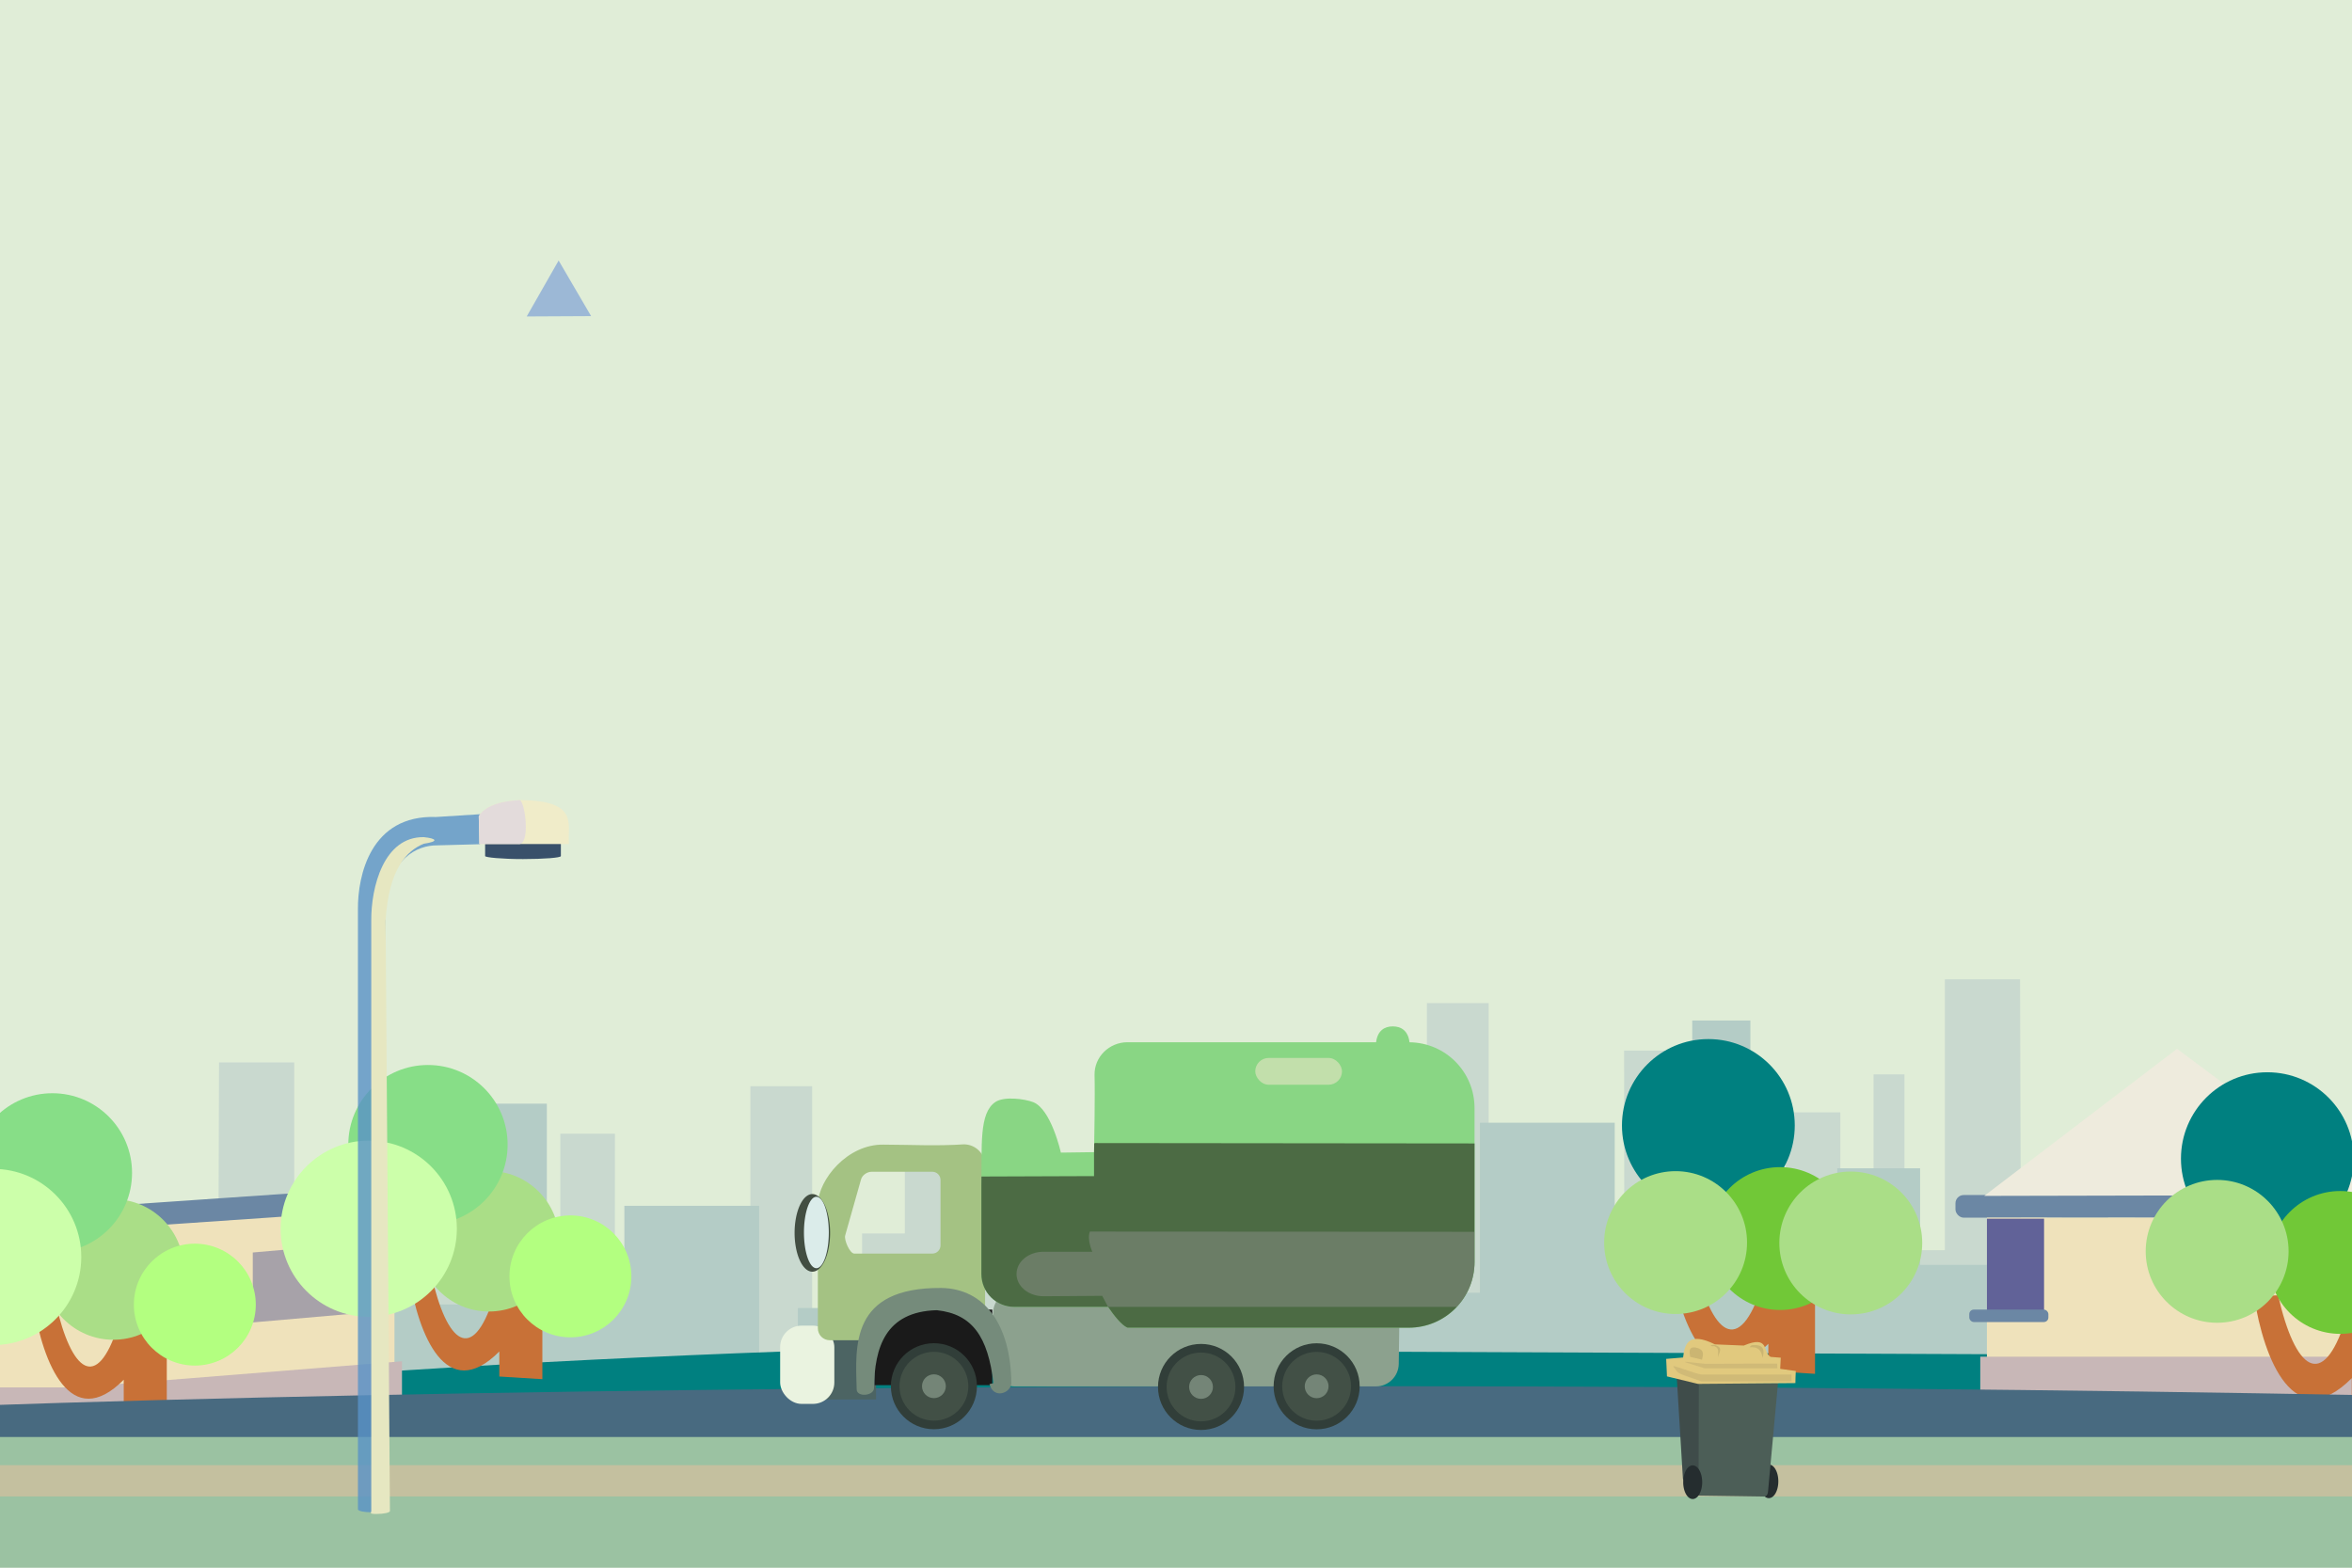 <?xml version="1.0" encoding="UTF-8" standalone="no"?>
<svg
   xmlns:dc="http://purl.org/dc/elements/1.1/"
   xmlns:cc="http://creativecommons.org/ns#"
   xmlns:rdf="http://www.w3.org/1999/02/22-rdf-syntax-ns#"
   xmlns:svg="http://www.w3.org/2000/svg"
   xmlns="http://www.w3.org/2000/svg"
   xmlns:sodipodi="http://sodipodi.sourceforge.net/DTD/sodipodi-0.dtd"
   xmlns:inkscape="http://www.inkscape.org/namespaces/inkscape"
   width="1080"
   height="720"
   viewBox="0 0 285.75 190.5"
   version="1.1"
   id="svg8"
   inkscape:version="1.0beta1 (32d4812, 2019-09-19)"
   sodipodi:docname="Scene - residenterial street scene.svg">
  <defs
     id="defs2">
    <clipPath
       clipPathUnits="userSpaceOnUse"
       id="clipPath205">
      <rect
         style="opacity:0.7;fill:#aa0000;stroke:#000000;stroke-width:0.265"
         id="rect207"
         width="115.155"
         height="116.277"
         x="361.85"
         y="57.914"
         ry="1.43" />
    </clipPath>
    <clipPath
       id="clipPath1870"
       clipPathUnits="userSpaceOnUse">
      <path
         inkscape:connector-curvature="0"
         d="m 120.873,138.901 c -0.071,-7e-5 -0.128,0.057 -0.128,0.128 v 3.888 l -13.881,0.05 c -0.06,2.1e-4 -0.109,0.048 -0.109,0.108 v 20.909 c 0,0.06 0.049,0.108 0.109,0.108 20.583,-0.111 63.248,0.058 63.248,0.058 0,0 0.128,-18.902 0.128,-25.071 0,-0.071 -0.057,-0.128 -0.128,-0.128 z"
         style="opacity:1;fill:#ffff00;stroke:none;stroke-width:0.265"
         id="path1872"
         sodipodi:nodetypes="sscssscccss" />
    </clipPath>
    <clipPath
       clipPathUnits="userSpaceOnUse"
       id="clipPath1245">
      <path
         sodipodi:nodetypes="cccsccccccssccccsssccc"
         inkscape:connector-curvature="0"
         id="path1247"
         style="fill:#5d7a5a;stroke-width:1"
         d="m 169.207,124.721 c -0.996,0.006 -1.846,0.511 -2.022,1.928 h -18.525 -11.68 c -2.216,0 -4.052,1.784 -4,4 0.069,2.386 -0.045,8.585 -0.06,9.358 l -4.032,0.054 c 0,0 -1.176,-5.292 -3.371,-6.134 -1.05,-0.403 -3.522,-0.726 -4.582,-0.018 -2.016,1.346 -1.619,5.32 -1.706,10.245 v 10.655 c 0,2.216 1.784,4 4,4 h 11.394 c 0.692,1.024 1.653,2.245 2.357,2.53 h 11.68 18.805 3.68 c 4.432,0 8,-3.568 8,-8 v -18.688 c 0,-4.398 -3.514,-7.943 -7.899,-7.997 -0.175,-1.423 -1.031,-1.931 -2.03,-1.931 -0.003,-1e-5 -0.006,-1e-5 -0.009,0 z" />
    </clipPath>
  </defs>
  <sodipodi:namedview
     showguides="false"
     id="base"
     pagecolor="#ffffff"
     bordercolor="#666666"
     borderopacity="1.0"
     inkscape:pageopacity="0.0"
     inkscape:pageshadow="2"
     inkscape:zoom="0.56328907"
     inkscape:cx="505.48913"
     inkscape:cy="469.41906"
     inkscape:document-units="mm"
     inkscape:current-layer="animation-layer"
     inkscape:document-rotation="0"
     showgrid="false"
     inkscape:window-width="1440"
     inkscape:window-height="847"
     inkscape:window-x="1935"
     inkscape:window-y="98"
     inkscape:window-maximized="0"
     units="px" />
  <g
     inkscape:groupmode="layer"
     id="background-layer"
     inkscape:label="background"
     style="display:inline"
     sodipodi:insensitive="true">
    <rect
       ry="0.789"
       y="5.5511151e-17"
       x="-43.048"
       height="191.519"
       width="421.231"
       id="horizon"
       style="display:inline;opacity:1;fill:#e0edd7;stroke:none;stroke-width:0.409;stop-opacity:1" />
    <g
       style="display:inline;opacity:1;stop-opacity:1"
       id="g1655-3"
       transform="matrix(-1.091,0,0,1.091,284.57,-0.793)">
      <path
         style="fill:#c9d9cf;stroke:none;stroke-width:0.265px;stroke-linecap:butt;stroke-linejoin:miter;stroke-opacity:1"
         d="m 137.054,160.073 v -7.938 h 12.7 V 130.175 h 10.319 v 7.938 h 4.763 v 10.054 h 5.556 v -26.458 h 6.879 v 29.104 h 15.102 L 192.352,127 h 6.085 v 23.812 h 6.615 v -9.26 h 5.292 v -7.673 h 6.085 v 11.642 h 3.704 v -15.875 h 3.44 V 149.225 h 4.498 v -30.163 h 8.372 l 0.095,30.163 h 2.91 v -7.938 h 5.292 v 7.673 h 4.498 v -12.7 h 7.408 v 12.7 h 2.646 v -10.054 h 5.292 V 160.073 Z"
         id="city-sklyine-back-1"
         inkscape:connector-curvature="0"
         sodipodi:nodetypes="ccccccccccccccccccccccccccccccccccccccccccc" />
      <path
         style="display:inline;fill:#b4ccc6;stroke:none;stroke-width:0.265px;stroke-linecap:butt;stroke-linejoin:miter;stroke-opacity:1"
         d="m 141.567,160.442 v -3.826 h 4.905 v -7.848 h 7.75 v 8.045 h 2.845 V 146.217 h 6.279 v 4.905 h 5.984 v -4.709 h 2.649 v 7.554 h 4.317 v -18.934 h 15.01 v 9.713 h 8.633 V 123.652 h 6.475 v 22.368 h 9.671 v -5.906 h 9.23 v 10.752 h 15.795 v -12.37 h 5.138 v 14.463 h 7.707 v -4.091 h 5.994 v 5.899 h 4.633 v 6.185 z"
         id="city-skyline-front-1"
         inkscape:connector-curvature="0"
         sodipodi:nodetypes="ccccccccccccccccccccccccccccccccccccc" />
    </g>
    <path
       style="display:inline;opacity:1;fill:#008080;stroke:none;stroke-width:0.382px;stroke-linecap:butt;stroke-linejoin:miter;stroke-opacity:1;stop-opacity:1"
       d="M 377.23,170.213 C 263.445,159.893 86.36,160.091 -3.758,171.299 l -0.176,5.791 381.34,-1.086 z"
       id="grass-background"
       inkscape:connector-curvature="0"
       sodipodi:nodetypes="ccccc" />
    <g
       transform="translate(-278.84,1.616)"
       style="display:inline;opacity:1;stop-opacity:1"
       id="home-1">
      <rect
         ry="1"
         y="145.217"
         x="237.574"
         height="2.749"
         width="51.053"
         id="rect910-7"
         style="opacity:1;fill:#6b87a4;stroke-width:0.332" />
      <path
         sodipodi:nodetypes="cccccc"
         inkscape:connector-curvature="0"
         d="m 241.396,147.966 h 45.127 l 40.244,-3.375 v 22.138 l -85.371,3.905 z"
         style="opacity:1;fill:#efe2bb;stroke-width:0.522"
         id="rect912-5" />
      <path
         sodipodi:nodetypes="cccccc"
         inkscape:connector-curvature="0"
         d="m 240.587,166.978 h 47.449 l 39.642,-3.175 v 4.184 l -87.091,2.646 z"
         style="display:inline;opacity:1;fill:#c8b7b7;stroke-width:0.266"
         id="rect912-3-1" />
      <rect
         y="148.091"
         x="241.396"
         height="11.125"
         width="6.942"
         id="rect912-3-5-2"
         style="display:inline;opacity:0.5;fill:#000080;stroke-width:0.1" />
      <path
         sodipodi:nodetypes="ccccccccc"
         id="path953-8-6"
         style="d:m 271.005, 144.954 -29.524, 0.149 14.632, -25.643 z;display:inline;opacity:1;fill:#9cb8d6;stroke-width:1.056"
         inkscape:transform-center-x="-0.069031603"
         inkscape:transform-center-y="-2.9426375"
         d="m 999.93,481.539 v 67.02 h 82.379 l -0.652,0.498 178.606,-0.395 -89.619,-66.775 v -0.348 l -12.514,-9.036 z"
         transform="scale(0.265)"
         inkscape:connector-curvature="0" />
      <rect
         style="display:inline;opacity:1;fill:#6b87a4;stroke-width:0.107"
         id="rect910-0-6"
         width="9.612"
         height="1.51"
         x="239.25"
         y="159.138"
         ry="0.549" />
      <path
         transform="matrix(1.601,0,0,0.697,-145.541,44.185)"
         inkscape:transform-center-y="-2.9426375"
         inkscape:transform-center-x="-0.069031603"
         inkscape:randomized="0"
         inkscape:rounded="0"
         inkscape:flatsided="true"
         sodipodi:arg2="1.565735"
         sodipodi:arg1="0.51853747"
         sodipodi:r2="8.52283"
         sodipodi:r1="17.045662"
         sodipodi:cy="136.50639"
         sodipodi:cx="256.20044"
         sodipodi:sides="3"
         id="path953-5"
         style="opacity:1;fill:#e3dbdb;stroke-width:0.265"
         sodipodi:type="star"
         d="m 271.005,144.954 -29.524,0.149 14.632,-25.643 z" />
      <path
         sodipodi:nodetypes="ccccc"
         inkscape:connector-curvature="0"
         d="m 292.294,152.14 12.139,-1.058 v 8.497 l -12.139,1.058 z"
         style="display:inline;opacity:0.5;fill:#616298;fill-opacity:1;stroke:none;stroke-width:1"
         id="rect2197" />
      <rect
         y="152.88"
         x="256.781"
         height="17.597"
         width="9.171"
         id="rect2197-8"
         style="display:inline;opacity:1;fill:#ac9d93;fill-opacity:1;stroke:none;stroke-width:0.288" />
      <path
         sodipodi:nodetypes="sssssssss"
         inkscape:connector-curvature="0"
         d="m 278.113,165.529 41.999,0.148 c 0.554,0.002 1,0.446 1,1 v 0.749 c 0,0.554 -0.446,1.002 -1,1 l -41.999,-0.148 c -0.554,-0.002 -1,-0.446 -1,-1 v -0.749 c 0,-0.554 0.446,-1.002 1,-1 z"
         transform="matrix(0.997,-0.072,0.067,0.998,0,0)"
         style="display:inline;opacity:1;fill:#6b87a4;stroke-width:0.327"
         id="rect910-7-8" />
      <path
         id="rect2197-0"
         style="display:inline;opacity:0.5;fill:#616298;fill-opacity:1;stroke:none;stroke-width:0.231"
         d="m 309.552,150.582 12.139,-1.058 v 8.497 l -12.139,1.058 z"
         inkscape:connector-curvature="0"
         sodipodi:nodetypes="ccccc" />
      <rect
         style="display:inline;opacity:0.5;fill:#616298;stroke-width:0.094"
         id="rect912-3-5-2-3"
         width="8.508"
         height="7.993"
         x="272.672"
         y="152.774" />
    </g>
    <g
       transform="matrix(1.091,0,0,1.091,-12.539,-10.893)"
       id="g1655"
       style="display:inline;opacity:1;stop-opacity:1">
      <path
         sodipodi:nodetypes="ccccccccccccccccccccccccccccccccccccccccccc"
         inkscape:connector-curvature="0"
         id="path209"
         d="m 137.054,160.073 v -7.938 h 12.7 V 130.175 h 10.319 v 7.938 h 4.763 v 10.054 h 5.556 v -26.458 h 6.879 v 29.104 h 15.102 L 192.352,127 h 6.085 v 23.812 h 6.615 v -9.26 h 5.292 v -7.673 h 6.085 v 11.642 h 3.704 v -15.875 h 3.44 V 149.225 h 4.498 v -30.163 h 8.372 l 0.095,30.163 h 2.91 v -7.938 h 5.292 v 7.673 h 4.498 v -12.7 h 7.408 v 12.7 h 2.646 v -10.054 h 5.292 V 160.073 Z"
         style="fill:#c9d9cf;stroke:none;stroke-width:0.265px;stroke-linecap:butt;stroke-linejoin:miter;stroke-opacity:1" />
      <path
         sodipodi:nodetypes="ccccccccccccccccccccccccccccccccccccc"
         inkscape:connector-curvature="0"
         id="path212"
         d="m 141.567,160.442 v -3.826 h 4.905 v -7.848 h 7.75 v 8.045 h 2.845 V 146.217 h 6.279 v 4.905 h 5.984 v -4.709 h 2.649 v 7.554 h 4.317 v -18.934 h 15.01 v 9.713 h 8.633 V 123.652 h 6.475 v 22.368 h 9.671 v -5.906 h 9.23 v 10.752 h 15.795 v -12.37 h 5.138 v 14.463 h 7.707 v -4.091 h 5.994 v 5.899 h 4.633 v 6.185 z"
         style="display:inline;fill:#b4ccc6;stroke:none;stroke-width:0.265px;stroke-linecap:butt;stroke-linejoin:miter;stroke-opacity:1" />
    </g>
    <g
       id="home-2"
       style="display:inline;opacity:1;stop-opacity:1">
      <rect
         style="opacity:1;fill:#6b87a4;stroke-width:0.457"
         id="rect910"
         width="96.505"
         height="2.749"
         x="237.574"
         y="145.217"
         ry="1" />
      <rect
         style="opacity:1;fill:#efe2bb;stroke-width:0.522"
         id="rect912"
         width="93.012"
         height="22.667"
         x="241.396"
         y="147.966" />
      <rect
         y="164.862"
         x="240.587"
         height="5.771"
         width="94.499"
         id="rect912-3"
         style="display:inline;opacity:1;fill:#c8b7b7;stroke-width:0.266" />
      <rect
         style="display:inline;opacity:1;fill:#616298;stroke-width:0.1"
         id="rect912-3-5"
         width="6.942"
         height="11.125"
         x="241.396"
         y="148.091" />
      <path
         inkscape:connector-curvature="0"
         transform="scale(0.265)"
         d="m 999.93,481.539 v 67.02 h 82.379 l -0.652,0.498 178.606,-0.395 -89.619,-66.775 v -0.348 h -0.467 z"
         inkscape:transform-center-y="-2.9426375"
         inkscape:transform-center-x="-0.069031603"
         style="d:m 271.005, 144.954 -29.524, 0.149 14.632, -25.643 z;display:inline;opacity:1;fill:#9cb8d6;stroke-width:1.056"
         id="path953-8" />
      <rect
         ry="0.549"
         y="159.138"
         x="239.25"
         height="1.51"
         width="9.612"
         id="rect910-0"
         style="display:inline;opacity:1;fill:#6b87a4;stroke-width:0.107" />
      <path
         sodipodi:type="star"
         style="opacity:1;fill:#eeebdd;stroke-width:0.265"
         id="path953"
         sodipodi:sides="3"
         sodipodi:cx="256.20044"
         sodipodi:cy="136.50639"
         sodipodi:r1="17.045662"
         sodipodi:r2="8.52283"
         sodipodi:arg1="0.51853747"
         sodipodi:arg2="1.565735"
         inkscape:flatsided="true"
         inkscape:rounded="0"
         inkscape:randomized="0"
         inkscape:transform-center-x="-0.069031603"
         inkscape:transform-center-y="-2.9426375"
         transform="matrix(1.601,0,0,0.697,-145.541,44.185)"
         d="m 271.005,144.954 -29.524,0.149 14.632,-25.643 z" />
    </g>
    <g
       transform="translate(-34.61,-0.224)"
       id="tree-4"
       style="display:inline;opacity:1;stop-opacity:1">
      <path
         sodipodi:nodetypes="cccccccc"
         inkscape:connector-curvature="0"
         id="path1101-8"
         d="m 326.005,171.342 v -10.676 h -6.453 c -2.762,8.62 -6.111,6.059 -8.169,-3.041 l -2.922,0.139 c 1.19,7.691 4.883,16.973 11.871,9.926 v 3.301 z"
         style="display:inline;opacity:1;fill:#c87137;stroke:none;stroke-width:0.265px;stroke-linecap:butt;stroke-linejoin:miter;stroke-opacity:1" />
      <circle
         r="10.497"
         cy="141.019"
         cx="310.077"
         id="path983-5-5-2"
         style="display:inline;opacity:1;fill:#008080;stroke-width:0.117" />
      <circle
         style="display:inline;opacity:1;fill:#71c837;stroke-width:0.097"
         id="path983-5-5-2-9"
         cx="318.935"
         cy="153.631"
         r="8.679" />
      <circle
         r="8.679"
         cy="157.561"
         cx="330.491"
         id="path983-5-5-2-9-8"
         style="display:inline;opacity:1;fill:#aade87;stroke-width:0.097" />
      <circle
         style="display:inline;opacity:1;fill:#aade87;stroke-width:0.097"
         id="path983-5-5-2-9-8-2"
         cx="303.976"
         cy="152.282"
         r="8.679" />
    </g>
    <g
       style="display:inline;opacity:1;stop-opacity:1"
       id="tree-3"
       transform="translate(-105.493,-4.398)">
      <path
         style="display:inline;opacity:1;fill:#c87137;stroke:none;stroke-width:0.265px;stroke-linecap:butt;stroke-linejoin:miter;stroke-opacity:1"
         d="m 326.005,171.342 v -10.676 h -6.453 c -2.762,8.62 -6.111,6.059 -8.169,-3.041 l -2.922,0.139 c 1.19,7.691 4.883,16.973 11.871,9.926 v 3.301 z"
         id="path1101-8-8"
         inkscape:connector-curvature="0"
         sodipodi:nodetypes="cccccccc" />
      <circle
         style="display:inline;opacity:1;fill:#008080;stroke-width:0.117"
         id="path983-5-5-2-1"
         cx="313.046"
         cy="141.16"
         r="10.497" />
      <circle
         r="8.679"
         cy="154.903"
         cx="321.762"
         id="path983-5-5-2-9-1"
         style="display:inline;opacity:1;fill:#71c837;stroke-width:0.097" />
      <circle
         style="display:inline;opacity:1;fill:#aade87;stroke-width:0.097"
         id="path983-5-5-2-9-8-6"
         cx="330.349"
         cy="155.44"
         r="8.679" />
      <circle
         r="8.679"
         cy="155.392"
         cx="309.066"
         id="path983-5-5-2-9-8-2-1"
         style="display:inline;opacity:1;fill:#aade87;stroke-width:0.097" />
    </g>
    <g
       style="display:inline;opacity:1;stop-opacity:1"
       id="tree-2"
       transform="matrix(0.922,0,0,0.922,-203.556,8.37)">
      <path
         sodipodi:nodetypes="cccccccc"
         inkscape:connector-curvature="0"
         id="path1101-4"
         d="m 292.244,172.695 v -10.676 h -6.453 c -2.762,8.62 -6.111,6.059 -8.169,-3.041 l -2.922,0.139 c 1.19,7.691 4.883,16.973 11.871,9.926 v 3.301 z"
         style="fill:#c87137;stroke:none;stroke-width:0.265px;stroke-linecap:butt;stroke-linejoin:miter;stroke-opacity:1" />
      <circle
         style="display:inline;opacity:1;fill:#aade87;stroke-width:0.103"
         id="path983-5-4"
         cx="285.205"
         cy="154.511"
         r="9.265" />
      <circle
         r="10.497"
         cy="141.781"
         cx="277.169"
         id="path983-5-5-7"
         style="display:inline;opacity:1;fill:#87de87;stroke-width:0.117" />
      <circle
         r="8.033"
         cy="159.145"
         cx="295.94"
         id="path983-5-8-9"
         style="display:inline;opacity:1;fill:#b3ff80;stroke-width:0.09" />
      <circle
         r="11.612"
         cy="152.865"
         cx="269.364"
         id="path983-55"
         style="opacity:1;fill:#ccffaa;stroke-width:0.13" />
    </g>
    <g
       transform="matrix(0.922,0,0,0.922,-249.186,11.802)"
       id="tree-1"
       style="display:inline;opacity:1;stop-opacity:1">
      <path
         style="fill:#c87137;stroke:none;stroke-width:0.265px;stroke-linecap:butt;stroke-linejoin:miter;stroke-opacity:1"
         d="m 292.244,172.695 v -10.676 h -6.453 c -2.762,8.62 -6.111,6.059 -8.169,-3.041 l -2.922,0.139 c 1.19,7.691 4.883,16.973 11.871,9.926 v 3.301 z"
         id="path1101"
         inkscape:connector-curvature="0"
         sodipodi:nodetypes="cccccccc" />
      <circle
         r="9.265"
         cy="154.511"
         cx="285.205"
         id="path983-5"
         style="display:inline;opacity:1;fill:#aade87;stroke-width:0.103" />
      <circle
         style="display:inline;opacity:1;fill:#87de87;stroke-width:0.117"
         id="path983-5-5"
         cx="277.169"
         cy="141.781"
         r="10.497" />
      <circle
         style="display:inline;opacity:1;fill:#b3ff80;stroke-width:0.09"
         id="path983-5-8"
         cx="295.94"
         cy="159.145"
         r="8.033" />
      <circle
         style="opacity:1;fill:#ccffaa;stroke-width:0.13"
         id="path983"
         cx="269.364"
         cy="152.865"
         r="11.612" />
    </g>
    <path
       sodipodi:nodetypes="ccccc"
       inkscape:connector-curvature="0"
       id="road"
       d="m 374.419,172.093 c -113.113,-4.992 -327.493,-4.896 -417.079,0.525 l -0.175,2.801 417.429,-0.525 z"
       style="fill:#486a80" />
    <rect
       style="display:inline;opacity:1;fill:#9bc2a2;stroke:none;stroke-width:1.379;stop-opacity:1"
       id="foreground-grass"
       width="421.052"
       height="141.098"
       x="-42.8"
       y="174.622"
       ry="0" />
    <rect
       ry="0.128"
       y="178.042"
       x="-42.8"
       height="3.799"
       width="383.858"
       id="footpath"
       style="fill:#c4c09f" />
  </g>
  <g
     inkscape:groupmode="layer"
     id="animation-layer"
     inkscape:label="character-plane">
    <g
       id="waste-truck">
      <g
         id="chassis-group"
         style="opacity:1;stop-opacity:1">
        <rect
           transform="matrix(1,0,-0.014,1,0,0)"
           ry="2.729"
           y="156.812"
           x="122.886"
           height="11.66"
           width="49.371"
           id="undertray"
           style="fill:#8ca18e" />
        <rect
           y="162.691"
           x="96.752"
           height="7.372"
           width="9.679"
           id="undertray-front"
           style="fill:#4c6463"
           rx="0" />
        <rect
           style="fill:#eaf3e0"
           id="bumper"
           width="6.584"
           height="9.51"
           x="94.782"
           y="161.087"
           ry="2.6" />
        <path
           sodipodi:nodetypes="cccssssscsssssssss"
           inkscape:connector-curvature="0"
           d="m 117.099,139.056 c -3.213,0.221 -6.522,0.047 -9.765,0.035 -4.367,-0.071 -7.879,4.213 -7.97,7.225 v 15.093 c 0,0.804 0.647,1.452 1.452,1.452 h 16.284 c 1.429,0 2.58,-1.151 2.58,-2.58 V 141.636 c 0,-1.429 -1.15,-2.58 -2.58,-2.58 z m -11.189,3.331 h 7.355 c 0.554,0 1,0.446 1,1 v 7.944 c 0,0.554 -0.446,1 -1,1 h -9.472 c -0.554,0 -1.263,-1.664 -1.112,-2.197 l 1.93,-6.822 c 0.151,-0.533 0.745,-0.925 1.299,-0.925 z"
           style="fill:#a4c283"
           id="cab" />
        <rect
           style="fill:#1a1a1a"
           id="engine-bay"
           width="14.296"
           height="9.183"
           x="106.259"
           y="159.136" />
        <path
           style="opacity:1;fill:#758b7b;stroke:none;stroke-width:0.265px;stroke-linecap:butt;stroke-linejoin:miter;stroke-opacity:1;stop-opacity:1"
           d="m 120.699,168.079 c -0.667,-5.632 -2.542,-8.408 -6.891,-8.869 -6.248,0.178 -7.558,4.519 -7.623,9.48 -0.042,0.969 -2.145,1.116 -2.107,0.112 -0.151,-5.216 -0.788,-12.362 10.26,-12.294 5.34,0.068 8.464,4.555 8.531,11.563 -0.039,1.198 -2.135,2.024 -2.656,0.116 z"
           id="wheel-arch"
           inkscape:connector-curvature="0"
           sodipodi:nodetypes="cccccccc" />
        <g
           id="mirror-group">
          <path
             id="mirror-case"
             style="opacity:1;fill:#424e42;stroke:none;stroke-width:0.294;stop-opacity:1"
             d="m 100.849,149.816 a 2.156,4.717 0 0 1 -2.156,4.717 2.156,4.717 0 0 1 -2.156,-4.717 2.156,4.717 0 0 1 2.156,-4.717 2.156,4.717 0 0 1 2.156,4.717"
             inkscape:connector-curvature="0" />
          <path
             id="mirror"
             style="fill:#dbecea"
             d="m 100.694,149.768 a 1.51,4.34 0 0 1 -1.51,4.34 1.51,4.34 0 0 1 -1.51,-4.34 1.51,4.34 0 0 1 1.51,-4.34 1.51,4.34 0 0 1 1.51,4.34"
             inkscape:connector-curvature="0" />
        </g>
        <path
           d="m 169.207,124.721 c -0.996,0.006 -1.846,0.511 -2.022,1.928 h -18.525 -11.68 c -2.216,0 -4.052,1.784 -4,4 0.069,2.386 -0.045,8.585 -0.06,9.358 l -4.032,0.054 c 0,0 -1.176,-5.292 -3.371,-6.134 -1.05,-0.403 -3.522,-0.726 -4.582,-0.018 -2.016,1.346 -1.619,5.32 -1.706,10.245 v 10.655 c 0,2.216 1.784,4 4,4 h 11.394 c 0.692,1.024 1.653,2.245 2.357,2.53 h 11.68 18.805 3.68 c 4.432,0 8,-3.568 8,-8 v -18.688 c 0,-4.398 -3.514,-7.943 -7.899,-7.997 -0.175,-1.423 -1.031,-1.931 -2.03,-1.931 -0.003,-10e-6 -0.006,-10e-6 -0.009,0 z"
           style="fill:#89d684"
           id="body-main"
           inkscape:connector-curvature="0"
           sodipodi:nodetypes="cccsccccccssccccsssccc" />
        <path
           transform="translate(12.171)"
           clip-path="url(#clipPath1870)"
           style="display:inline;opacity:1;fill:#4c6b44;stroke:none;stroke-width:0.265;stop-opacity:1"
           sodipodi:nodetypes="cccsccccccssccccsssccc"
           inkscape:connector-curvature="0"
           id="body-mid"
           d="m 157.036,124.721 c -0.996,0.006 -1.846,0.511 -2.022,1.928 h -18.525 -11.68 c -2.216,0 -4.052,1.784 -4,4 0.069,2.386 -0.045,8.585 -0.06,9.358 l -4.032,0.054 c 0,0 -1.176,-5.292 -3.371,-6.134 -1.05,-0.403 -3.522,-0.726 -4.582,-0.018 -2.016,1.346 -1.619,5.32 -1.706,10.245 v 10.655 c 0,2.216 1.784,4 4,4 h 11.394 c 0.692,1.024 1.653,2.245 2.357,2.53 h 11.68 18.805 3.68 c 4.432,0 8,-3.568 8,-8 v -18.688 c 0,-4.398 -3.514,-7.943 -7.899,-7.997 -0.175,-1.423 -1.031,-1.931 -2.03,-1.931 -0.003,-10e-6 -0.006,-10e-6 -0.009,0 z" />
        <path
           id="body-low"
           style="opacity:0.4;fill:#999999;stroke:none;stroke-width:0.258"
           d="m 132.416,149.659 c -0.386,0.95 0.289,2.448 0.289,2.448 h -5.918 c -1.821,0 -3.287,1.206 -3.287,2.705 0,1.498 1.466,2.705 3.287,2.705 l 7.125,-0.052 0.709,1.343 h 45.66 v -9.122 z"
           inkscape:connector-curvature="0"
           sodipodi:nodetypes="ccsssccccc"
           clip-path="url(#clipPath1245)" />
        <rect
           ry="1.629"
           y="128.557"
           x="152.505"
           height="3.257"
           width="10.537"
           id="body-detail"
           style="opacity:1;fill:#c2dfab;stroke:none;stroke-width:0.265;stop-opacity:1" />
      </g>
      <g
         id="wheels-group">
        <g
           id="back-wheel">
          <circle
             style="opacity:1;fill:#313e39;stroke:none;stroke-width:0.265;stop-opacity:1"
             id="back-wheel-tyre"
             cx="159.962"
             cy="168.457"
             r="5.227" />
          <circle
             r="4.181"
             cy="168.457"
             cx="159.962"
             id="back-wheel-rim"
             style="display:inline;opacity:1;fill:#425046;stroke:none;stroke-width:0.212;stop-opacity:1" />
          <circle
             style="display:inline;opacity:1;fill:#748577;stroke:none;stroke-width:0.073;stop-opacity:1"
             id="back-wheel-cap"
             cx="159.962"
             cy="168.457"
             r="1.447" />
        </g>
        <g
           id="mid-wheel">
          <circle
             r="5.227"
             cy="168.537"
             cx="145.916"
             id="mid-wheel-tyre"
             style="opacity:1;fill:#313e39;stroke:none;stroke-width:0.265;stop-opacity:1" />
          <circle
             style="display:inline;opacity:1;fill:#425046;stroke:none;stroke-width:0.212;stop-opacity:1"
             id="mid-wheel-rim"
             cx="145.916"
             cy="168.537"
             r="4.181" />
          <circle
             r="1.447"
             cy="168.537"
             cx="145.916"
             id="mid-wheel-cap"
             style="display:inline;opacity:1;fill:#748577;stroke:none;stroke-width:0.073;stop-opacity:1" />
        </g>
        <g
           id="front-wheel">
          <circle
             style="opacity:1;fill:#313e39;stroke:none;stroke-width:0.265;stop-opacity:1"
             id="front-wheel-tyre"
             cx="113.463"
             cy="168.449"
             r="5.227" />
          <circle
             r="4.181"
             cy="168.449"
             cx="113.463"
             id="front-wheel-rim"
             style="display:inline;opacity:1;fill:#425046;stroke:none;stroke-width:0.212;stop-opacity:1" />
          <circle
             style="display:inline;opacity:1;fill:#748577;stroke:none;stroke-width:0.073;stop-opacity:1"
             id="front-wheel-cap"
             cx="113.463"
             cy="168.449"
             r="1.447" />
        </g>
      </g>
    </g>
    <g
       id="g1174-5"
       transform="matrix(-1,0,0,1,218.175,182.157)">
      <path
         inkscape:connector-curvature="0"
         id="path1925-3-0-1"
         style="display:inline;opacity:1;fill:#252d2f;fill-opacity:1;stroke:none;stroke-width:0.275;stop-opacity:1"
         d="M 4.427,-2.151 A 1.153,2.045 0 0 1 3.274,-0.106 1.153,2.045 0 0 1 2.121,-2.151 1.153,2.045 0 0 1 3.274,-4.196 1.153,2.045 0 0 1 4.427,-2.151" />
      <path
         id="rect1906-7-0"
         style="opacity:1;fill:#4c5e57;fill-opacity:1;stroke:none;stroke-width:0.267;stop-opacity:1"
         d="m 2.161,-14.095 9.703,0.035 V -0.42 L 4.017,-0.305 C 3.596,-0.253 3.394,-0.497 3.366,-0.988 Z"
         inkscape:connector-curvature="0"
         sodipodi:nodetypes="cccccc" />
      <path
         id="rect1906-9-3-9"
         style="display:inline;opacity:1;fill:#3f4c4a;fill-opacity:1;stroke:none;stroke-width:0.265;stop-opacity:1"
         d="m 11.78,-13.99 2.697,-1.058 -0.765,12.597 c -0.194,0.429 -0.455,0.69 -0.74,0.889 l -1.157,1.083 z"
         inkscape:connector-curvature="0"
         sodipodi:nodetypes="cccccc" />
      <path
         inkscape:connector-curvature="0"
         id="path1925-32-3"
         style="opacity:1;fill:#252d2f;fill-opacity:1;stroke:none;stroke-width:0.275;stop-opacity:1"
         d="M 13.678,-2.045 A 1.153,2.045 0 0 1 12.525,8.68021e-5 1.153,2.045 0 0 1 11.371,-2.045 a 1.153,2.045 0 0 1 1.153,-2.045 1.153,2.045 0 0 1 1.153,2.045" />
      <g
         id="g1188-8">
        <path
           sodipodi:nodetypes="cccccccccccc"
           inkscape:connector-curvature="0"
           id="path1942-4-7"
           d="M -2.1464838e-7,-15.56 C 0.024,-15.464 0.048,-14.088 0.048,-14.088 l 11.841,0.097 3.761,-0.912 0.097,-2.127 -2.055,-0.169 c -0.191,-1.773 -0.751,-3.129 -3.868,-1.595 L 6.32,-18.649 c -3.179,-1.334 -2.265,0.836 -3.263,1.378 l -1.233,0.097 0.073,1.354 z"
           style="opacity:1;fill:#e1c97e;stroke:none;stroke-width:0.265px;stroke-linecap:butt;stroke-linejoin:miter;stroke-opacity:1;stop-opacity:1" />
        <path
           sodipodi:nodetypes="ccccc"
           inkscape:connector-curvature="0"
           d="m 2.262,-16.462 8.794,0.028 c 3.646,-0.395 2.787,-0.362 0,0.556 H 2.234 Z"
           style="opacity:0.1;fill:#333333;fill-opacity:1;stroke:none;stroke-width:0.215;stop-opacity:1"
           id="rect1944-00-1" />
        <path
           sodipodi:nodetypes="cccc"
           inkscape:connector-curvature="0"
           id="path1946-8-0"
           d="m 12.827,-17.276 -1.429,0.342 c -0.182,-0.712 -0.322,-1.271 0.872,-1.497 0.81,-0.04 0.639,0.616 0.557,1.155 z"
           style="opacity:0.1;fill:#000000;stroke:none;stroke-width:0.265px;stroke-linecap:butt;stroke-linejoin:miter;stroke-opacity:1;stop-opacity:1" />
        <path
           style="display:inline;opacity:0.1;fill:#000000;stroke:none;stroke-width:0.265px;stroke-linecap:butt;stroke-linejoin:miter;stroke-opacity:1;stop-opacity:1"
           d="m 5.611,-18.436 c -1.145,-0.089 -1.399,0.408 -1.58,1.276 -0.182,-0.712 -0.247,-1.39 0.664,-1.542 0.81,-0.04 0.701,0.018 0.916,0.266 z"
           id="path1946-9-7-5"
           inkscape:connector-curvature="0"
           sodipodi:nodetypes="cccc" />
        <path
           sodipodi:nodetypes="cccc"
           inkscape:connector-curvature="0"
           id="path1946-9-1-3-4"
           d="m 9.917,-18.586 c -0.595,0.237 -0.479,0.512 -0.467,1.35 -0.182,-0.712 -0.633,-1.137 0.352,-1.482 0.81,-0.04 0.538,0.211 0.115,0.132 z"
           style="display:inline;opacity:0.1;fill:#000000;stroke:none;stroke-width:0.265px;stroke-linecap:butt;stroke-linejoin:miter;stroke-opacity:1;stop-opacity:1" />
        <path
           id="rect1944-0-8-1"
           style="display:inline;opacity:0.1;fill:#333333;fill-opacity:1;stroke:none;stroke-width:0.215;stop-opacity:1"
           d="M 0.521,-15.134 H 11.459 c 0.871,-0.094 3.747,-1.322 3.404,-0.927 -0.811,0.934 0.032,0.572 -3.404,1.766 H 0.521 Z"
           inkscape:connector-curvature="0"
           sodipodi:nodetypes="ccsccc" />
      </g>
    </g>
  </g>
  <g
     inkscape:groupmode="layer"
     id="foreground-layer"
     inkscape:label="foreground"
     style="display:inline"
     sodipodi:insensitive="true">
    <g
       id="streetlight-group"
       style="display:inline;opacity:1;stop-opacity:1">
      <path
         id="rect1528"
         style="display:inline;opacity:0.8;fill:#5992c7;stroke:none;stroke-width:0.733"
         d="m 220.904,373.309 -20.975,1.326 c -30.105,-1.082 -35.945,26.991 -35.834,42.266 v 275.199 c 0,0.758 2.803,1.367 6.285,1.367 3.482,0 6.287,-0.61 6.287,-1.367 V 416.9 c 1.447,-23.635 14.931,-29.275 23.527,-29.256 l 19.912,-0.529 z"
         transform="scale(0.265)"
         inkscape:connector-curvature="0"
         sodipodi:nodetypes="cccssscccc" />
      <rect
         style="opacity:1;fill:#39506a;stroke:none;stroke-width:0.265"
         id="rect1537"
         width="9.203"
         height="2.74"
         x="58.939"
         y="101.651"
         rx="22.619"
         ry="0.362" />
      <path
         style="fill:#f0ecc9;stroke:none;stroke-width:0.265px;stroke-linecap:butt;stroke-linejoin:miter;stroke-opacity:1"
         d="m 58.237,102.565 h 10.889 c -0.249,-2.345 1.366,-5.297 -5.971,-5.339 -2.57,0.102 -4.381,0.863 -4.988,1.967 z"
         id="path1535"
         inkscape:connector-curvature="0"
         sodipodi:nodetypes="ccccc" />
      <path
         sodipodi:nodetypes="ccsssccc"
         inkscape:connector-curvature="0"
         d="m 51.492,101.727 c -4.874,-0.075 -6.415,6.088 -6.386,10.129 v 71.755 c 0,0.2 -0.317,0.362 0.605,0.362 0.921,0 1.665,-0.161 1.663,-0.362 l -0.529,-71.755 c 0.383,-6.253 2.574,-8.49 4.637,-9.328 1.93,-0.285 1.509,-0.648 0.009,-0.801 z"
         style="display:inline;opacity:1;fill:#e6e7c1;stroke:none;stroke-width:0.194"
         id="rect1528-5" />
      <path
         sodipodi:nodetypes="ccccc"
         inkscape:connector-curvature="0"
         id="path1535-0"
         d="m 58.237,102.565 h 4.707 c 1.536,0.251 0.885,-5.041 0.211,-5.339 -2.57,0.102 -4.381,0.863 -4.988,1.967 z"
         style="display:inline;fill:#e3dbdb;stroke:none;stroke-width:0.265px;stroke-linecap:butt;stroke-linejoin:miter;stroke-opacity:1" />
    </g>
  </g>
  <g
     inkscape:label="annotation"
     id="annotation-layer"
     inkscape:groupmode="layer" />
</svg>
